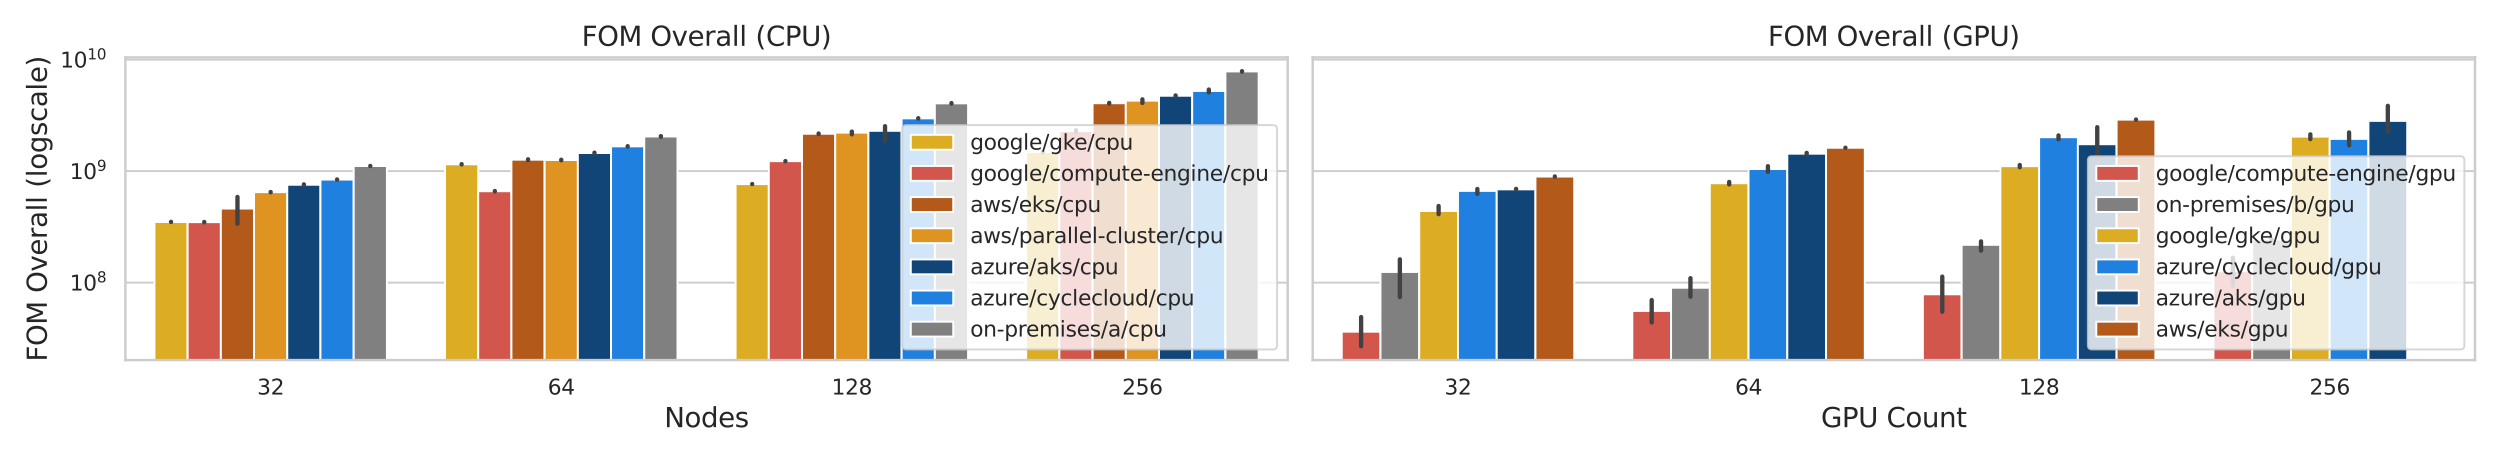 <?xml version="1.0" encoding="utf-8" standalone="no"?>
<!DOCTYPE svg PUBLIC "-//W3C//DTD SVG 1.1//EN"
  "http://www.w3.org/Graphics/SVG/1.1/DTD/svg11.dtd">
<svg xmlns:xlink="http://www.w3.org/1999/xlink" width="1296pt" height="237.6pt" viewBox="0 0 1296 237.6" xmlns="http://www.w3.org/2000/svg" version="1.1">
 <defs>
  <style type="text/css">*{stroke-linejoin: round; stroke-linecap: butt}</style>
 </defs>
 <g id="figure_1">
  <g id="patch_1">
   <path d="M 0 237.6 
L 1296 237.6 
L 1296 0 
L 0 0 
z
" style="fill: #ffffff"/>
  </g>
  <g id="axes_1">
   <g id="patch_2">
    <path d="M 64.999 186.66 
L 667.539 186.66 
L 667.539 29.76 
L 64.999 29.76 
z
" style="fill: #ffffff"/>
   </g>
   <g id="matplotlib.axis_1">
    <g id="xtick_1">
     <g id="text_1">
      <!-- 32 -->
      <g style="fill: #262626" transform="translate(133.318 204.518) scale(0.11 -0.11)">
       <defs>
        <path id="DejaVuSans-33" d="M 2597 2516 
Q 3050 2419 3304 2112 
Q 3559 1806 3559 1356 
Q 3559 666 3084 287 
Q 2609 -91 1734 -91 
Q 1441 -91 1130 -33 
Q 819 25 488 141 
L 488 750 
Q 750 597 1062 519 
Q 1375 441 1716 441 
Q 2309 441 2620 675 
Q 2931 909 2931 1356 
Q 2931 1769 2642 2001 
Q 2353 2234 1838 2234 
L 1294 2234 
L 1294 2753 
L 1863 2753 
Q 2328 2753 2575 2939 
Q 2822 3125 2822 3475 
Q 2822 3834 2567 4026 
Q 2313 4219 1838 4219 
Q 1578 4219 1281 4162 
Q 984 4106 628 3988 
L 628 4550 
Q 988 4650 1302 4700 
Q 1616 4750 1894 4750 
Q 2613 4750 3031 4423 
Q 3450 4097 3450 3541 
Q 3450 3153 3228 2886 
Q 3006 2619 2597 2516 
z
" transform="scale(0.016)"/>
        <path id="DejaVuSans-32" d="M 1228 531 
L 3431 531 
L 3431 0 
L 469 0 
L 469 531 
Q 828 903 1448 1529 
Q 2069 2156 2228 2338 
Q 2531 2678 2651 2914 
Q 2772 3150 2772 3378 
Q 2772 3750 2511 3984 
Q 2250 4219 1831 4219 
Q 1534 4219 1204 4116 
Q 875 4013 500 3803 
L 500 4441 
Q 881 4594 1212 4672 
Q 1544 4750 1819 4750 
Q 2544 4750 2975 4387 
Q 3406 4025 3406 3419 
Q 3406 3131 3298 2873 
Q 3191 2616 2906 2266 
Q 2828 2175 2409 1742 
Q 1991 1309 1228 531 
z
" transform="scale(0.016)"/>
       </defs>
       <use xlink:href="#DejaVuSans-33"/>
       <use xlink:href="#DejaVuSans-32" x="63.623"/>
      </g>
     </g>
    </g>
    <g id="xtick_2">
     <g id="text_2">
      <!-- 64 -->
      <g style="fill: #262626" transform="translate(283.953 204.518) scale(0.11 -0.11)">
       <defs>
        <path id="DejaVuSans-36" d="M 2113 2584 
Q 1688 2584 1439 2293 
Q 1191 2003 1191 1497 
Q 1191 994 1439 701 
Q 1688 409 2113 409 
Q 2538 409 2786 701 
Q 3034 994 3034 1497 
Q 3034 2003 2786 2293 
Q 2538 2584 2113 2584 
z
M 3366 4563 
L 3366 3988 
Q 3128 4100 2886 4159 
Q 2644 4219 2406 4219 
Q 1781 4219 1451 3797 
Q 1122 3375 1075 2522 
Q 1259 2794 1537 2939 
Q 1816 3084 2150 3084 
Q 2853 3084 3261 2657 
Q 3669 2231 3669 1497 
Q 3669 778 3244 343 
Q 2819 -91 2113 -91 
Q 1303 -91 875 529 
Q 447 1150 447 2328 
Q 447 3434 972 4092 
Q 1497 4750 2381 4750 
Q 2619 4750 2861 4703 
Q 3103 4656 3366 4563 
z
" transform="scale(0.016)"/>
        <path id="DejaVuSans-34" d="M 2419 4116 
L 825 1625 
L 2419 1625 
L 2419 4116 
z
M 2253 4666 
L 3047 4666 
L 3047 1625 
L 3713 1625 
L 3713 1100 
L 3047 1100 
L 3047 0 
L 2419 0 
L 2419 1100 
L 313 1100 
L 313 1709 
L 2253 4666 
z
" transform="scale(0.016)"/>
       </defs>
       <use xlink:href="#DejaVuSans-36"/>
       <use xlink:href="#DejaVuSans-34" x="63.623"/>
      </g>
     </g>
    </g>
    <g id="xtick_3">
     <g id="text_3">
      <!-- 128 -->
      <g style="fill: #262626" transform="translate(431.089 204.518) scale(0.11 -0.11)">
       <defs>
        <path id="DejaVuSans-31" d="M 794 531 
L 1825 531 
L 1825 4091 
L 703 3866 
L 703 4441 
L 1819 4666 
L 2450 4666 
L 2450 531 
L 3481 531 
L 3481 0 
L 794 0 
L 794 531 
z
" transform="scale(0.016)"/>
        <path id="DejaVuSans-38" d="M 2034 2216 
Q 1584 2216 1326 1975 
Q 1069 1734 1069 1313 
Q 1069 891 1326 650 
Q 1584 409 2034 409 
Q 2484 409 2743 651 
Q 3003 894 3003 1313 
Q 3003 1734 2745 1975 
Q 2488 2216 2034 2216 
z
M 1403 2484 
Q 997 2584 770 2862 
Q 544 3141 544 3541 
Q 544 4100 942 4425 
Q 1341 4750 2034 4750 
Q 2731 4750 3128 4425 
Q 3525 4100 3525 3541 
Q 3525 3141 3298 2862 
Q 3072 2584 2669 2484 
Q 3125 2378 3379 2068 
Q 3634 1759 3634 1313 
Q 3634 634 3220 271 
Q 2806 -91 2034 -91 
Q 1263 -91 848 271 
Q 434 634 434 1313 
Q 434 1759 690 2068 
Q 947 2378 1403 2484 
z
M 1172 3481 
Q 1172 3119 1398 2916 
Q 1625 2713 2034 2713 
Q 2441 2713 2670 2916 
Q 2900 3119 2900 3481 
Q 2900 3844 2670 4047 
Q 2441 4250 2034 4250 
Q 1625 4250 1398 4047 
Q 1172 3844 1172 3481 
z
" transform="scale(0.016)"/>
       </defs>
       <use xlink:href="#DejaVuSans-31"/>
       <use xlink:href="#DejaVuSans-32" x="63.623"/>
       <use xlink:href="#DejaVuSans-38" x="127.246"/>
      </g>
     </g>
    </g>
    <g id="xtick_4">
     <g id="text_4">
      <!-- 256 -->
      <g style="fill: #262626" transform="translate(581.724 204.518) scale(0.11 -0.11)">
       <defs>
        <path id="DejaVuSans-35" d="M 691 4666 
L 3169 4666 
L 3169 4134 
L 1269 4134 
L 1269 2991 
Q 1406 3038 1543 3061 
Q 1681 3084 1819 3084 
Q 2600 3084 3056 2656 
Q 3513 2228 3513 1497 
Q 3513 744 3044 326 
Q 2575 -91 1722 -91 
Q 1428 -91 1123 -41 
Q 819 9 494 109 
L 494 744 
Q 775 591 1075 516 
Q 1375 441 1709 441 
Q 2250 441 2565 725 
Q 2881 1009 2881 1497 
Q 2881 1984 2565 2268 
Q 2250 2553 1709 2553 
Q 1456 2553 1204 2497 
Q 953 2441 691 2322 
L 691 4666 
z
" transform="scale(0.016)"/>
       </defs>
       <use xlink:href="#DejaVuSans-32"/>
       <use xlink:href="#DejaVuSans-35" x="63.623"/>
       <use xlink:href="#DejaVuSans-36" x="127.246"/>
      </g>
     </g>
    </g>
    <g id="text_5">
     <!-- Nodes -->
     <g style="fill: #262626" transform="translate(344.352 221.444) scale(0.14 -0.14)">
      <defs>
       <path id="DejaVuSans-4e" d="M 628 4666 
L 1478 4666 
L 3547 763 
L 3547 4666 
L 4159 4666 
L 4159 0 
L 3309 0 
L 1241 3903 
L 1241 0 
L 628 0 
L 628 4666 
z
" transform="scale(0.016)"/>
       <path id="DejaVuSans-6f" d="M 1959 3097 
Q 1497 3097 1228 2736 
Q 959 2375 959 1747 
Q 959 1119 1226 758 
Q 1494 397 1959 397 
Q 2419 397 2687 759 
Q 2956 1122 2956 1747 
Q 2956 2369 2687 2733 
Q 2419 3097 1959 3097 
z
M 1959 3584 
Q 2709 3584 3137 3096 
Q 3566 2609 3566 1747 
Q 3566 888 3137 398 
Q 2709 -91 1959 -91 
Q 1206 -91 779 398 
Q 353 888 353 1747 
Q 353 2609 779 3096 
Q 1206 3584 1959 3584 
z
" transform="scale(0.016)"/>
       <path id="DejaVuSans-64" d="M 2906 2969 
L 2906 4863 
L 3481 4863 
L 3481 0 
L 2906 0 
L 2906 525 
Q 2725 213 2448 61 
Q 2172 -91 1784 -91 
Q 1150 -91 751 415 
Q 353 922 353 1747 
Q 353 2572 751 3078 
Q 1150 3584 1784 3584 
Q 2172 3584 2448 3432 
Q 2725 3281 2906 2969 
z
M 947 1747 
Q 947 1113 1208 752 
Q 1469 391 1925 391 
Q 2381 391 2643 752 
Q 2906 1113 2906 1747 
Q 2906 2381 2643 2742 
Q 2381 3103 1925 3103 
Q 1469 3103 1208 2742 
Q 947 2381 947 1747 
z
" transform="scale(0.016)"/>
       <path id="DejaVuSans-65" d="M 3597 1894 
L 3597 1613 
L 953 1613 
Q 991 1019 1311 708 
Q 1631 397 2203 397 
Q 2534 397 2845 478 
Q 3156 559 3463 722 
L 3463 178 
Q 3153 47 2828 -22 
Q 2503 -91 2169 -91 
Q 1331 -91 842 396 
Q 353 884 353 1716 
Q 353 2575 817 3079 
Q 1281 3584 2069 3584 
Q 2775 3584 3186 3129 
Q 3597 2675 3597 1894 
z
M 3022 2063 
Q 3016 2534 2758 2815 
Q 2500 3097 2075 3097 
Q 1594 3097 1305 2825 
Q 1016 2553 972 2059 
L 3022 2063 
z
" transform="scale(0.016)"/>
       <path id="DejaVuSans-73" d="M 2834 3397 
L 2834 2853 
Q 2591 2978 2328 3040 
Q 2066 3103 1784 3103 
Q 1356 3103 1142 2972 
Q 928 2841 928 2578 
Q 928 2378 1081 2264 
Q 1234 2150 1697 2047 
L 1894 2003 
Q 2506 1872 2764 1633 
Q 3022 1394 3022 966 
Q 3022 478 2636 193 
Q 2250 -91 1575 -91 
Q 1294 -91 989 -36 
Q 684 19 347 128 
L 347 722 
Q 666 556 975 473 
Q 1284 391 1588 391 
Q 1994 391 2212 530 
Q 2431 669 2431 922 
Q 2431 1156 2273 1281 
Q 2116 1406 1581 1522 
L 1381 1569 
Q 847 1681 609 1914 
Q 372 2147 372 2553 
Q 372 3047 722 3315 
Q 1072 3584 1716 3584 
Q 2034 3584 2315 3537 
Q 2597 3491 2834 3397 
z
" transform="scale(0.016)"/>
      </defs>
      <use xlink:href="#DejaVuSans-4e"/>
      <use xlink:href="#DejaVuSans-6f" x="74.805"/>
      <use xlink:href="#DejaVuSans-64" x="135.986"/>
      <use xlink:href="#DejaVuSans-65" x="199.463"/>
      <use xlink:href="#DejaVuSans-73" x="260.986"/>
     </g>
    </g>
   </g>
   <g id="matplotlib.axis_2">
    <g id="ytick_1">
     <g id="line2d_1">
      <path d="M 64.999 146.503 
L 667.539 146.503 
" clip-path="url(#p1f03a56073)" style="fill: none; stroke: #cccccc; stroke-linecap: round"/>
     </g>
     <g id="text_6">
      <!-- $\mathdefault{10^{8}}$ -->
      <g style="fill: #262626" transform="translate(36.139 150.682) scale(0.11 -0.11)">
       <defs>
        <path id="DejaVuSans-30" d="M 2034 4250 
Q 1547 4250 1301 3770 
Q 1056 3291 1056 2328 
Q 1056 1369 1301 889 
Q 1547 409 2034 409 
Q 2525 409 2770 889 
Q 3016 1369 3016 2328 
Q 3016 3291 2770 3770 
Q 2525 4250 2034 4250 
z
M 2034 4750 
Q 2819 4750 3233 4129 
Q 3647 3509 3647 2328 
Q 3647 1150 3233 529 
Q 2819 -91 2034 -91 
Q 1250 -91 836 529 
Q 422 1150 422 2328 
Q 422 3509 836 4129 
Q 1250 4750 2034 4750 
z
" transform="scale(0.016)"/>
       </defs>
       <use xlink:href="#DejaVuSans-31" transform="translate(0 0.766)"/>
       <use xlink:href="#DejaVuSans-30" transform="translate(63.623 0.766)"/>
       <use xlink:href="#DejaVuSans-38" transform="translate(128.203 39.047) scale(0.7)"/>
      </g>
     </g>
    </g>
    <g id="ytick_2">
     <g id="line2d_2">
      <path d="M 64.999 88.703 
L 667.539 88.703 
" clip-path="url(#p1f03a56073)" style="fill: none; stroke: #cccccc; stroke-linecap: round"/>
     </g>
     <g id="text_7">
      <!-- $\mathdefault{10^{9}}$ -->
      <g style="fill: #262626" transform="translate(36.139 92.882) scale(0.11 -0.11)">
       <defs>
        <path id="DejaVuSans-39" d="M 703 97 
L 703 672 
Q 941 559 1184 500 
Q 1428 441 1663 441 
Q 2288 441 2617 861 
Q 2947 1281 2994 2138 
Q 2813 1869 2534 1725 
Q 2256 1581 1919 1581 
Q 1219 1581 811 2004 
Q 403 2428 403 3163 
Q 403 3881 828 4315 
Q 1253 4750 1959 4750 
Q 2769 4750 3195 4129 
Q 3622 3509 3622 2328 
Q 3622 1225 3098 567 
Q 2575 -91 1691 -91 
Q 1453 -91 1209 -44 
Q 966 3 703 97 
z
M 1959 2075 
Q 2384 2075 2632 2365 
Q 2881 2656 2881 3163 
Q 2881 3666 2632 3958 
Q 2384 4250 1959 4250 
Q 1534 4250 1286 3958 
Q 1038 3666 1038 3163 
Q 1038 2656 1286 2365 
Q 1534 2075 1959 2075 
z
" transform="scale(0.016)"/>
       </defs>
       <use xlink:href="#DejaVuSans-31" transform="translate(0 0.766)"/>
       <use xlink:href="#DejaVuSans-30" transform="translate(63.623 0.766)"/>
       <use xlink:href="#DejaVuSans-39" transform="translate(128.203 39.047) scale(0.7)"/>
      </g>
     </g>
    </g>
    <g id="ytick_3">
     <g id="line2d_3">
      <path d="M 64.999 30.903 
L 667.539 30.903 
" clip-path="url(#p1f03a56073)" style="fill: none; stroke: #cccccc; stroke-linecap: round"/>
     </g>
     <g id="text_8">
      <!-- $\mathdefault{10^{10}}$ -->
      <g style="fill: #262626" transform="translate(31.189 35.083) scale(0.11 -0.11)">
       <use xlink:href="#DejaVuSans-31" transform="translate(0 0.766)"/>
       <use xlink:href="#DejaVuSans-30" transform="translate(63.623 0.766)"/>
       <use xlink:href="#DejaVuSans-31" transform="translate(128.203 39.047) scale(0.7)"/>
       <use xlink:href="#DejaVuSans-30" transform="translate(172.739 39.047) scale(0.7)"/>
      </g>
     </g>
    </g>
    <g id="ytick_4"/>
    <g id="ytick_5"/>
    <g id="ytick_6"/>
    <g id="ytick_7"/>
    <g id="ytick_8"/>
    <g id="ytick_9"/>
    <g id="ytick_10"/>
    <g id="ytick_11"/>
    <g id="ytick_12"/>
    <g id="ytick_13"/>
    <g id="ytick_14"/>
    <g id="ytick_15"/>
    <g id="ytick_16"/>
    <g id="ytick_17"/>
    <g id="ytick_18"/>
    <g id="ytick_19"/>
    <g id="ytick_20"/>
    <g id="ytick_21"/>
    <g id="ytick_22"/>
    <g id="ytick_23"/>
    <g id="ytick_24"/>
    <g id="ytick_25"/>
    <g id="ytick_26"/>
    <g id="text_9">
     <!-- FOM Overall (logscale) -->
     <g style="fill: #262626" transform="translate(24.277 187.424) rotate(-90) scale(0.14 -0.14)">
      <defs>
       <path id="DejaVuSans-46" d="M 628 4666 
L 3309 4666 
L 3309 4134 
L 1259 4134 
L 1259 2759 
L 3109 2759 
L 3109 2228 
L 1259 2228 
L 1259 0 
L 628 0 
L 628 4666 
z
" transform="scale(0.016)"/>
       <path id="DejaVuSans-4f" d="M 2522 4238 
Q 1834 4238 1429 3725 
Q 1025 3213 1025 2328 
Q 1025 1447 1429 934 
Q 1834 422 2522 422 
Q 3209 422 3611 934 
Q 4013 1447 4013 2328 
Q 4013 3213 3611 3725 
Q 3209 4238 2522 4238 
z
M 2522 4750 
Q 3503 4750 4090 4092 
Q 4678 3434 4678 2328 
Q 4678 1225 4090 567 
Q 3503 -91 2522 -91 
Q 1538 -91 948 565 
Q 359 1222 359 2328 
Q 359 3434 948 4092 
Q 1538 4750 2522 4750 
z
" transform="scale(0.016)"/>
       <path id="DejaVuSans-4d" d="M 628 4666 
L 1569 4666 
L 2759 1491 
L 3956 4666 
L 4897 4666 
L 4897 0 
L 4281 0 
L 4281 4097 
L 3078 897 
L 2444 897 
L 1241 4097 
L 1241 0 
L 628 0 
L 628 4666 
z
" transform="scale(0.016)"/>
       <path id="DejaVuSans-20" transform="scale(0.016)"/>
       <path id="DejaVuSans-76" d="M 191 3500 
L 800 3500 
L 1894 563 
L 2988 3500 
L 3597 3500 
L 2284 0 
L 1503 0 
L 191 3500 
z
" transform="scale(0.016)"/>
       <path id="DejaVuSans-72" d="M 2631 2963 
Q 2534 3019 2420 3045 
Q 2306 3072 2169 3072 
Q 1681 3072 1420 2755 
Q 1159 2438 1159 1844 
L 1159 0 
L 581 0 
L 581 3500 
L 1159 3500 
L 1159 2956 
Q 1341 3275 1631 3429 
Q 1922 3584 2338 3584 
Q 2397 3584 2469 3576 
Q 2541 3569 2628 3553 
L 2631 2963 
z
" transform="scale(0.016)"/>
       <path id="DejaVuSans-61" d="M 2194 1759 
Q 1497 1759 1228 1600 
Q 959 1441 959 1056 
Q 959 750 1161 570 
Q 1363 391 1709 391 
Q 2188 391 2477 730 
Q 2766 1069 2766 1631 
L 2766 1759 
L 2194 1759 
z
M 3341 1997 
L 3341 0 
L 2766 0 
L 2766 531 
Q 2569 213 2275 61 
Q 1981 -91 1556 -91 
Q 1019 -91 701 211 
Q 384 513 384 1019 
Q 384 1609 779 1909 
Q 1175 2209 1959 2209 
L 2766 2209 
L 2766 2266 
Q 2766 2663 2505 2880 
Q 2244 3097 1772 3097 
Q 1472 3097 1187 3025 
Q 903 2953 641 2809 
L 641 3341 
Q 956 3463 1253 3523 
Q 1550 3584 1831 3584 
Q 2591 3584 2966 3190 
Q 3341 2797 3341 1997 
z
" transform="scale(0.016)"/>
       <path id="DejaVuSans-6c" d="M 603 4863 
L 1178 4863 
L 1178 0 
L 603 0 
L 603 4863 
z
" transform="scale(0.016)"/>
       <path id="DejaVuSans-28" d="M 1984 4856 
Q 1566 4138 1362 3434 
Q 1159 2731 1159 2009 
Q 1159 1288 1364 580 
Q 1569 -128 1984 -844 
L 1484 -844 
Q 1016 -109 783 600 
Q 550 1309 550 2009 
Q 550 2706 781 3412 
Q 1013 4119 1484 4856 
L 1984 4856 
z
" transform="scale(0.016)"/>
       <path id="DejaVuSans-67" d="M 2906 1791 
Q 2906 2416 2648 2759 
Q 2391 3103 1925 3103 
Q 1463 3103 1205 2759 
Q 947 2416 947 1791 
Q 947 1169 1205 825 
Q 1463 481 1925 481 
Q 2391 481 2648 825 
Q 2906 1169 2906 1791 
z
M 3481 434 
Q 3481 -459 3084 -895 
Q 2688 -1331 1869 -1331 
Q 1566 -1331 1297 -1286 
Q 1028 -1241 775 -1147 
L 775 -588 
Q 1028 -725 1275 -790 
Q 1522 -856 1778 -856 
Q 2344 -856 2625 -561 
Q 2906 -266 2906 331 
L 2906 616 
Q 2728 306 2450 153 
Q 2172 0 1784 0 
Q 1141 0 747 490 
Q 353 981 353 1791 
Q 353 2603 747 3093 
Q 1141 3584 1784 3584 
Q 2172 3584 2450 3431 
Q 2728 3278 2906 2969 
L 2906 3500 
L 3481 3500 
L 3481 434 
z
" transform="scale(0.016)"/>
       <path id="DejaVuSans-63" d="M 3122 3366 
L 3122 2828 
Q 2878 2963 2633 3030 
Q 2388 3097 2138 3097 
Q 1578 3097 1268 2742 
Q 959 2388 959 1747 
Q 959 1106 1268 751 
Q 1578 397 2138 397 
Q 2388 397 2633 464 
Q 2878 531 3122 666 
L 3122 134 
Q 2881 22 2623 -34 
Q 2366 -91 2075 -91 
Q 1284 -91 818 406 
Q 353 903 353 1747 
Q 353 2603 823 3093 
Q 1294 3584 2113 3584 
Q 2378 3584 2631 3529 
Q 2884 3475 3122 3366 
z
" transform="scale(0.016)"/>
       <path id="DejaVuSans-29" d="M 513 4856 
L 1013 4856 
Q 1481 4119 1714 3412 
Q 1947 2706 1947 2009 
Q 1947 1309 1714 600 
Q 1481 -109 1013 -844 
L 513 -844 
Q 928 -128 1133 580 
Q 1338 1288 1338 2009 
Q 1338 2731 1133 3434 
Q 928 4138 513 4856 
z
" transform="scale(0.016)"/>
      </defs>
      <use xlink:href="#DejaVuSans-46"/>
      <use xlink:href="#DejaVuSans-4f" x="57.52"/>
      <use xlink:href="#DejaVuSans-4d" x="136.23"/>
      <use xlink:href="#DejaVuSans-20" x="222.51"/>
      <use xlink:href="#DejaVuSans-4f" x="254.297"/>
      <use xlink:href="#DejaVuSans-76" x="333.008"/>
      <use xlink:href="#DejaVuSans-65" x="392.188"/>
      <use xlink:href="#DejaVuSans-72" x="453.711"/>
      <use xlink:href="#DejaVuSans-61" x="494.824"/>
      <use xlink:href="#DejaVuSans-6c" x="556.104"/>
      <use xlink:href="#DejaVuSans-6c" x="583.887"/>
      <use xlink:href="#DejaVuSans-20" x="611.67"/>
      <use xlink:href="#DejaVuSans-28" x="643.457"/>
      <use xlink:href="#DejaVuSans-6c" x="682.471"/>
      <use xlink:href="#DejaVuSans-6f" x="710.254"/>
      <use xlink:href="#DejaVuSans-67" x="771.436"/>
      <use xlink:href="#DejaVuSans-73" x="834.912"/>
      <use xlink:href="#DejaVuSans-63" x="887.012"/>
      <use xlink:href="#DejaVuSans-61" x="941.992"/>
      <use xlink:href="#DejaVuSans-6c" x="1003.271"/>
      <use xlink:href="#DejaVuSans-65" x="1031.055"/>
      <use xlink:href="#DejaVuSans-29" x="1092.578"/>
     </g>
    </g>
   </g>
   <g id="patch_3">
    <path d="M 80.062 58408.614 
L 97.278 58408.614 
L 97.278 115.052 
L 80.062 115.052 
z
" clip-path="url(#p1f03a56073)" style="fill: #dcad23; stroke: #ffffff; stroke-linejoin: miter"/>
   </g>
   <g id="patch_4">
    <path d="M 230.698 58408.614 
L 247.913 58408.614 
L 247.913 85.186 
L 230.698 85.186 
z
" clip-path="url(#p1f03a56073)" style="fill: #dcad23; stroke: #ffffff; stroke-linejoin: miter"/>
   </g>
   <g id="patch_5">
    <path d="M 381.333 58408.614 
L 398.548 58408.614 
L 398.548 95.427 
L 381.333 95.427 
z
" clip-path="url(#p1f03a56073)" style="fill: #dcad23; stroke: #ffffff; stroke-linejoin: miter"/>
   </g>
   <g id="patch_6">
    <path d="M 531.968 58408.614 
L 549.183 58408.614 
L 549.183 78.888 
L 531.968 78.888 
z
" clip-path="url(#p1f03a56073)" style="fill: #dcad23; stroke: #ffffff; stroke-linejoin: miter"/>
   </g>
   <g id="patch_7">
    <path d="M 97.278 58408.614 
L 114.493 58408.614 
L 114.493 115.173 
L 97.278 115.173 
z
" clip-path="url(#p1f03a56073)" style="fill: #d3564c; stroke: #ffffff; stroke-linejoin: miter"/>
   </g>
   <g id="patch_8">
    <path d="M 247.913 58408.614 
L 265.128 58408.614 
L 265.128 99.143 
L 247.913 99.143 
z
" clip-path="url(#p1f03a56073)" style="fill: #d3564c; stroke: #ffffff; stroke-linejoin: miter"/>
   </g>
   <g id="patch_9">
    <path d="M 398.548 58408.614 
L 415.764 58408.614 
L 415.764 83.55 
L 398.548 83.55 
z
" clip-path="url(#p1f03a56073)" style="fill: #d3564c; stroke: #ffffff; stroke-linejoin: miter"/>
   </g>
   <g id="patch_10">
    <path d="M 549.183 58408.614 
L 566.399 58408.614 
L 566.399 67.979 
L 549.183 67.979 
z
" clip-path="url(#p1f03a56073)" style="fill: #d3564c; stroke: #ffffff; stroke-linejoin: miter"/>
   </g>
   <g id="patch_11">
    <path d="M 114.493 58408.614 
L 131.709 58408.614 
L 131.709 108.116 
L 114.493 108.116 
z
" clip-path="url(#p1f03a56073)" style="fill: #b35919; stroke: #ffffff; stroke-linejoin: miter"/>
   </g>
   <g id="patch_12">
    <path d="M 265.128 58408.614 
L 282.344 58408.614 
L 282.344 82.799 
L 265.128 82.799 
z
" clip-path="url(#p1f03a56073)" style="fill: #b35919; stroke: #ffffff; stroke-linejoin: miter"/>
   </g>
   <g id="patch_13">
    <path d="M 415.764 58408.614 
L 432.979 58408.614 
L 432.979 69.363 
L 415.764 69.363 
z
" clip-path="url(#p1f03a56073)" style="fill: #b35919; stroke: #ffffff; stroke-linejoin: miter"/>
   </g>
   <g id="patch_14">
    <path d="M 566.399 58408.614 
L 583.614 58408.614 
L 583.614 53.531 
L 566.399 53.531 
z
" clip-path="url(#p1f03a56073)" style="fill: #b35919; stroke: #ffffff; stroke-linejoin: miter"/>
   </g>
   <g id="patch_15">
    <path d="M 131.709 58408.614 
L 148.924 58408.614 
L 148.924 99.617 
L 131.709 99.617 
z
" clip-path="url(#p1f03a56073)" style="fill: #df9320; stroke: #ffffff; stroke-linejoin: miter"/>
   </g>
   <g id="patch_16">
    <path d="M 282.344 58408.614 
L 299.559 58408.614 
L 299.559 82.953 
L 282.344 82.953 
z
" clip-path="url(#p1f03a56073)" style="fill: #df9320; stroke: #ffffff; stroke-linejoin: miter"/>
   </g>
   <g id="patch_17">
    <path d="M 432.979 58408.614 
L 450.194 58408.614 
L 450.194 68.749 
L 432.979 68.749 
z
" clip-path="url(#p1f03a56073)" style="fill: #df9320; stroke: #ffffff; stroke-linejoin: miter"/>
   </g>
   <g id="patch_18">
    <path d="M 583.614 58408.614 
L 600.83 58408.614 
L 600.83 52.16 
L 583.614 52.16 
z
" clip-path="url(#p1f03a56073)" style="fill: #df9320; stroke: #ffffff; stroke-linejoin: miter"/>
   </g>
   <g id="patch_19">
    <path d="M 148.924 58408.614 
L 166.14 58408.614 
L 166.14 95.783 
L 148.924 95.783 
z
" clip-path="url(#p1f03a56073)" style="fill: #114578; stroke: #ffffff; stroke-linejoin: miter"/>
   </g>
   <g id="patch_20">
    <path d="M 299.559 58408.614 
L 316.775 58408.614 
L 316.775 79.347 
L 299.559 79.347 
z
" clip-path="url(#p1f03a56073)" style="fill: #114578; stroke: #ffffff; stroke-linejoin: miter"/>
   </g>
   <g id="patch_21">
    <path d="M 450.194 58408.614 
L 467.41 58408.614 
L 467.41 67.826 
L 450.194 67.826 
z
" clip-path="url(#p1f03a56073)" style="fill: #114578; stroke: #ffffff; stroke-linejoin: miter"/>
   </g>
   <g id="patch_22">
    <path d="M 600.83 58408.614 
L 618.045 58408.614 
L 618.045 49.651 
L 600.83 49.651 
z
" clip-path="url(#p1f03a56073)" style="fill: #114578; stroke: #ffffff; stroke-linejoin: miter"/>
   </g>
   <g id="patch_23">
    <path d="M 166.14 58408.614 
L 183.355 58408.614 
L 183.355 93.095 
L 166.14 93.095 
z
" clip-path="url(#p1f03a56073)" style="fill: #2080df; stroke: #ffffff; stroke-linejoin: miter"/>
   </g>
   <g id="patch_24">
    <path d="M 316.775 58408.614 
L 333.99 58408.614 
L 333.99 75.878 
L 316.775 75.878 
z
" clip-path="url(#p1f03a56073)" style="fill: #2080df; stroke: #ffffff; stroke-linejoin: miter"/>
   </g>
   <g id="patch_25">
    <path d="M 467.41 58408.614 
L 484.625 58408.614 
L 484.625 61.374 
L 467.41 61.374 
z
" clip-path="url(#p1f03a56073)" style="fill: #2080df; stroke: #ffffff; stroke-linejoin: miter"/>
   </g>
   <g id="patch_26">
    <path d="M 618.045 58408.614 
L 635.26 58408.614 
L 635.26 47.152 
L 618.045 47.152 
z
" clip-path="url(#p1f03a56073)" style="fill: #2080df; stroke: #ffffff; stroke-linejoin: miter"/>
   </g>
   <g id="patch_27">
    <path d="M 183.355 58408.614 
L 200.571 58408.614 
L 200.571 86.057 
L 183.355 86.057 
z
" clip-path="url(#p1f03a56073)" style="fill: #808080; stroke: #ffffff; stroke-linejoin: miter"/>
   </g>
   <g id="patch_28">
    <path d="M 333.99 58408.614 
L 351.206 58408.614 
L 351.206 70.746 
L 333.99 70.746 
z
" clip-path="url(#p1f03a56073)" style="fill: #808080; stroke: #ffffff; stroke-linejoin: miter"/>
   </g>
   <g id="patch_29">
    <path d="M 484.625 58408.614 
L 501.841 58408.614 
L 501.841 53.6 
L 484.625 53.6 
z
" clip-path="url(#p1f03a56073)" style="fill: #808080; stroke: #ffffff; stroke-linejoin: miter"/>
   </g>
   <g id="patch_30">
    <path d="M 635.26 58408.614 
L 652.476 58408.614 
L 652.476 37.015 
L 635.26 37.015 
z
" clip-path="url(#p1f03a56073)" style="fill: #808080; stroke: #ffffff; stroke-linejoin: miter"/>
   </g>
   <g id="patch_31">
    <path d="M 140.316 58408.614 
L 140.316 58408.614 
L 140.316 58408.614 
L 140.316 58408.614 
z
" clip-path="url(#p1f03a56073)" style="fill: #dcad23; stroke: #ffffff; stroke-linejoin: miter"/>
   </g>
   <g id="patch_32">
    <path d="M 140.316 58408.614 
L 140.316 58408.614 
L 140.316 58408.614 
L 140.316 58408.614 
z
" clip-path="url(#p1f03a56073)" style="fill: #d3564c; stroke: #ffffff; stroke-linejoin: miter"/>
   </g>
   <g id="patch_33">
    <path d="M 140.316 58408.614 
L 140.316 58408.614 
L 140.316 58408.614 
L 140.316 58408.614 
z
" clip-path="url(#p1f03a56073)" style="fill: #b35919; stroke: #ffffff; stroke-linejoin: miter"/>
   </g>
   <g id="patch_34">
    <path d="M 140.316 58408.614 
L 140.316 58408.614 
L 140.316 58408.614 
L 140.316 58408.614 
z
" clip-path="url(#p1f03a56073)" style="fill: #df9320; stroke: #ffffff; stroke-linejoin: miter"/>
   </g>
   <g id="patch_35">
    <path d="M 140.316 58408.614 
L 140.316 58408.614 
L 140.316 58408.614 
L 140.316 58408.614 
z
" clip-path="url(#p1f03a56073)" style="fill: #114578; stroke: #ffffff; stroke-linejoin: miter"/>
   </g>
   <g id="patch_36">
    <path d="M 140.316 58408.614 
L 140.316 58408.614 
L 140.316 58408.614 
L 140.316 58408.614 
z
" clip-path="url(#p1f03a56073)" style="fill: #2080df; stroke: #ffffff; stroke-linejoin: miter"/>
   </g>
   <g id="patch_37">
    <path d="M 140.316 58408.614 
L 140.316 58408.614 
L 140.316 58408.614 
L 140.316 58408.614 
z
" clip-path="url(#p1f03a56073)" style="fill: #808080; stroke: #ffffff; stroke-linejoin: miter"/>
   </g>
   <g id="line2d_4">
    <path d="M 88.67 115.1 
L 88.67 115.003 
" clip-path="url(#p1f03a56073)" style="fill: none; stroke: #424242; stroke-width: 2.25; stroke-linecap: round"/>
   </g>
   <g id="line2d_5">
    <path d="M 239.305 85.266 
L 239.305 85.088 
" clip-path="url(#p1f03a56073)" style="fill: none; stroke: #424242; stroke-width: 2.25; stroke-linecap: round"/>
   </g>
   <g id="line2d_6">
    <path d="M 389.94 95.441 
L 389.94 95.408 
" clip-path="url(#p1f03a56073)" style="fill: none; stroke: #424242; stroke-width: 2.25; stroke-linecap: round"/>
   </g>
   <g id="line2d_7">
    <path d="M 540.576 78.944 
L 540.576 78.832 
" clip-path="url(#p1f03a56073)" style="fill: none; stroke: #424242; stroke-width: 2.25; stroke-linecap: round"/>
   </g>
   <g id="line2d_8">
    <path d="M 105.886 115.278 
L 105.886 115.069 
" clip-path="url(#p1f03a56073)" style="fill: none; stroke: #424242; stroke-width: 2.25; stroke-linecap: round"/>
   </g>
   <g id="line2d_9">
    <path d="M 256.521 99.256 
L 256.521 99.026 
" clip-path="url(#p1f03a56073)" style="fill: none; stroke: #424242; stroke-width: 2.25; stroke-linecap: round"/>
   </g>
   <g id="line2d_10">
    <path d="M 407.156 83.63 
L 407.156 83.499 
" clip-path="url(#p1f03a56073)" style="fill: none; stroke: #424242; stroke-width: 2.25; stroke-linecap: round"/>
   </g>
   <g id="line2d_11">
    <path d="M 557.791 68.489 
L 557.791 67.469 
" clip-path="url(#p1f03a56073)" style="fill: none; stroke: #424242; stroke-width: 2.25; stroke-linecap: round"/>
   </g>
   <g id="line2d_12">
    <path d="M 123.101 115.988 
L 123.101 102.114 
" clip-path="url(#p1f03a56073)" style="fill: none; stroke: #424242; stroke-width: 2.25; stroke-linecap: round"/>
   </g>
   <g id="line2d_13">
    <path d="M 273.736 83.041 
L 273.736 82.577 
" clip-path="url(#p1f03a56073)" style="fill: none; stroke: #424242; stroke-width: 2.25; stroke-linecap: round"/>
   </g>
   <g id="line2d_14">
    <path d="M 424.371 69.502 
L 424.371 69.211 
" clip-path="url(#p1f03a56073)" style="fill: none; stroke: #424242; stroke-width: 2.25; stroke-linecap: round"/>
   </g>
   <g id="line2d_15">
    <path d="M 575.006 53.73 
L 575.006 53.334 
" clip-path="url(#p1f03a56073)" style="fill: none; stroke: #424242; stroke-width: 2.25; stroke-linecap: round"/>
   </g>
   <g id="line2d_16">
    <path d="M 140.316 99.694 
L 140.316 99.539 
" clip-path="url(#p1f03a56073)" style="fill: none; stroke: #424242; stroke-width: 2.25; stroke-linecap: round"/>
   </g>
   <g id="line2d_17">
    <path d="M 290.952 83.103 
L 290.952 82.803 
" clip-path="url(#p1f03a56073)" style="fill: none; stroke: #424242; stroke-width: 2.25; stroke-linecap: round"/>
   </g>
   <g id="line2d_18">
    <path d="M 441.587 69.652 
L 441.587 68.215 
" clip-path="url(#p1f03a56073)" style="fill: none; stroke: #424242; stroke-width: 2.25; stroke-linecap: round"/>
   </g>
   <g id="line2d_19">
    <path d="M 592.222 53.377 
L 592.222 51.518 
" clip-path="url(#p1f03a56073)" style="fill: none; stroke: #424242; stroke-width: 2.25; stroke-linecap: round"/>
   </g>
   <g id="line2d_20">
    <path d="M 157.532 95.983 
L 157.532 95.572 
" clip-path="url(#p1f03a56073)" style="fill: none; stroke: #424242; stroke-width: 2.25; stroke-linecap: round"/>
   </g>
   <g id="line2d_21">
    <path d="M 308.167 79.503 
L 308.167 79.138 
" clip-path="url(#p1f03a56073)" style="fill: none; stroke: #424242; stroke-width: 2.25; stroke-linecap: round"/>
   </g>
   <g id="line2d_22">
    <path d="M 458.802 72.97 
L 458.802 65.421 
" clip-path="url(#p1f03a56073)" style="fill: none; stroke: #424242; stroke-width: 2.25; stroke-linecap: round"/>
   </g>
   <g id="line2d_23">
    <path d="M 609.437 49.872 
L 609.437 49.478 
" clip-path="url(#p1f03a56073)" style="fill: none; stroke: #424242; stroke-width: 2.25; stroke-linecap: round"/>
   </g>
   <g id="line2d_24">
    <path d="M 174.747 93.135 
L 174.747 93.03 
" clip-path="url(#p1f03a56073)" style="fill: none; stroke: #424242; stroke-width: 2.25; stroke-linecap: round"/>
   </g>
   <g id="line2d_25">
    <path d="M 325.382 75.978 
L 325.382 75.779 
" clip-path="url(#p1f03a56073)" style="fill: none; stroke: #424242; stroke-width: 2.25; stroke-linecap: round"/>
   </g>
   <g id="line2d_26">
    <path d="M 476.018 61.497 
L 476.018 61.266 
" clip-path="url(#p1f03a56073)" style="fill: none; stroke: #424242; stroke-width: 2.25; stroke-linecap: round"/>
   </g>
   <g id="line2d_27">
    <path d="M 626.653 47.911 
L 626.653 46.415 
" clip-path="url(#p1f03a56073)" style="fill: none; stroke: #424242; stroke-width: 2.25; stroke-linecap: round"/>
   </g>
   <g id="line2d_28">
    <path d="M 191.963 86.09 
L 191.963 86.013 
" clip-path="url(#p1f03a56073)" style="fill: none; stroke: #424242; stroke-width: 2.25; stroke-linecap: round"/>
   </g>
   <g id="line2d_29">
    <path d="M 342.598 70.932 
L 342.598 70.561 
" clip-path="url(#p1f03a56073)" style="fill: none; stroke: #424242; stroke-width: 2.25; stroke-linecap: round"/>
   </g>
   <g id="line2d_30">
    <path d="M 493.233 53.723 
L 493.233 53.438 
" clip-path="url(#p1f03a56073)" style="fill: none; stroke: #424242; stroke-width: 2.25; stroke-linecap: round"/>
   </g>
   <g id="line2d_31">
    <path d="M 643.868 37.161 
L 643.868 36.892 
" clip-path="url(#p1f03a56073)" style="fill: none; stroke: #424242; stroke-width: 2.25; stroke-linecap: round"/>
   </g>
   <g id="patch_38">
    <path d="M 64.999 186.66 
L 64.999 29.76 
" style="fill: none; stroke: #cccccc; stroke-width: 1.25; stroke-linejoin: miter; stroke-linecap: square"/>
   </g>
   <g id="patch_39">
    <path d="M 667.539 186.66 
L 667.539 29.76 
" style="fill: none; stroke: #cccccc; stroke-width: 1.25; stroke-linejoin: miter; stroke-linecap: square"/>
   </g>
   <g id="patch_40">
    <path d="M 64.999 186.66 
L 667.539 186.66 
" style="fill: none; stroke: #cccccc; stroke-width: 1.25; stroke-linejoin: miter; stroke-linecap: square"/>
   </g>
   <g id="patch_41">
    <path d="M 64.999 29.76 
L 667.539 29.76 
" style="fill: none; stroke: #cccccc; stroke-width: 1.25; stroke-linejoin: miter; stroke-linecap: square"/>
   </g>
   <g id="text_10">
    <!-- FOM Overall (CPU) -->
    <g style="fill: #262626" transform="translate(301.532 23.76) scale(0.14 -0.14)">
     <defs>
      <path id="DejaVuSans-43" d="M 4122 4306 
L 4122 3641 
Q 3803 3938 3442 4084 
Q 3081 4231 2675 4231 
Q 1875 4231 1450 3742 
Q 1025 3253 1025 2328 
Q 1025 1406 1450 917 
Q 1875 428 2675 428 
Q 3081 428 3442 575 
Q 3803 722 4122 1019 
L 4122 359 
Q 3791 134 3420 21 
Q 3050 -91 2638 -91 
Q 1578 -91 968 557 
Q 359 1206 359 2328 
Q 359 3453 968 4101 
Q 1578 4750 2638 4750 
Q 3056 4750 3426 4639 
Q 3797 4528 4122 4306 
z
" transform="scale(0.016)"/>
      <path id="DejaVuSans-50" d="M 1259 4147 
L 1259 2394 
L 2053 2394 
Q 2494 2394 2734 2622 
Q 2975 2850 2975 3272 
Q 2975 3691 2734 3919 
Q 2494 4147 2053 4147 
L 1259 4147 
z
M 628 4666 
L 2053 4666 
Q 2838 4666 3239 4311 
Q 3641 3956 3641 3272 
Q 3641 2581 3239 2228 
Q 2838 1875 2053 1875 
L 1259 1875 
L 1259 0 
L 628 0 
L 628 4666 
z
" transform="scale(0.016)"/>
      <path id="DejaVuSans-55" d="M 556 4666 
L 1191 4666 
L 1191 1831 
Q 1191 1081 1462 751 
Q 1734 422 2344 422 
Q 2950 422 3222 751 
Q 3494 1081 3494 1831 
L 3494 4666 
L 4128 4666 
L 4128 1753 
Q 4128 841 3676 375 
Q 3225 -91 2344 -91 
Q 1459 -91 1007 375 
Q 556 841 556 1753 
L 556 4666 
z
" transform="scale(0.016)"/>
     </defs>
     <use xlink:href="#DejaVuSans-46"/>
     <use xlink:href="#DejaVuSans-4f" x="57.52"/>
     <use xlink:href="#DejaVuSans-4d" x="136.23"/>
     <use xlink:href="#DejaVuSans-20" x="222.51"/>
     <use xlink:href="#DejaVuSans-4f" x="254.297"/>
     <use xlink:href="#DejaVuSans-76" x="333.008"/>
     <use xlink:href="#DejaVuSans-65" x="392.188"/>
     <use xlink:href="#DejaVuSans-72" x="453.711"/>
     <use xlink:href="#DejaVuSans-61" x="494.824"/>
     <use xlink:href="#DejaVuSans-6c" x="556.104"/>
     <use xlink:href="#DejaVuSans-6c" x="583.887"/>
     <use xlink:href="#DejaVuSans-20" x="611.67"/>
     <use xlink:href="#DejaVuSans-28" x="643.457"/>
     <use xlink:href="#DejaVuSans-43" x="682.471"/>
     <use xlink:href="#DejaVuSans-50" x="752.295"/>
     <use xlink:href="#DejaVuSans-55" x="812.598"/>
     <use xlink:href="#DejaVuSans-29" x="885.791"/>
    </g>
   </g>
   <g id="legend_1">
    <g id="patch_42">
     <path d="M 469.957 181.16 
L 659.839 181.16 
Q 662.039 181.16 662.039 178.96 
L 662.039 67.038 
Q 662.039 64.838 659.839 64.838 
L 469.957 64.838 
Q 467.757 64.838 467.757 67.038 
L 467.757 178.96 
Q 467.757 181.16 469.957 181.16 
z
" style="fill: #ffffff; opacity: 0.8; stroke: #cccccc; stroke-linejoin: miter"/>
    </g>
    <g id="patch_43">
     <path d="M 472.157 77.597 
L 494.157 77.597 
L 494.157 69.897 
L 472.157 69.897 
z
" style="fill: #dcad23; stroke: #ffffff; stroke-linejoin: miter"/>
    </g>
    <g id="text_11">
     <!-- google/gke/cpu -->
     <g style="fill: #262626" transform="translate(502.957 77.597) scale(0.11 -0.11)">
      <defs>
       <path id="DejaVuSans-2f" d="M 1625 4666 
L 2156 4666 
L 531 -594 
L 0 -594 
L 1625 4666 
z
" transform="scale(0.016)"/>
       <path id="DejaVuSans-6b" d="M 581 4863 
L 1159 4863 
L 1159 1991 
L 2875 3500 
L 3609 3500 
L 1753 1863 
L 3688 0 
L 2938 0 
L 1159 1709 
L 1159 0 
L 581 0 
L 581 4863 
z
" transform="scale(0.016)"/>
       <path id="DejaVuSans-70" d="M 1159 525 
L 1159 -1331 
L 581 -1331 
L 581 3500 
L 1159 3500 
L 1159 2969 
Q 1341 3281 1617 3432 
Q 1894 3584 2278 3584 
Q 2916 3584 3314 3078 
Q 3713 2572 3713 1747 
Q 3713 922 3314 415 
Q 2916 -91 2278 -91 
Q 1894 -91 1617 61 
Q 1341 213 1159 525 
z
M 3116 1747 
Q 3116 2381 2855 2742 
Q 2594 3103 2138 3103 
Q 1681 3103 1420 2742 
Q 1159 2381 1159 1747 
Q 1159 1113 1420 752 
Q 1681 391 2138 391 
Q 2594 391 2855 752 
Q 3116 1113 3116 1747 
z
" transform="scale(0.016)"/>
       <path id="DejaVuSans-75" d="M 544 1381 
L 544 3500 
L 1119 3500 
L 1119 1403 
Q 1119 906 1312 657 
Q 1506 409 1894 409 
Q 2359 409 2629 706 
Q 2900 1003 2900 1516 
L 2900 3500 
L 3475 3500 
L 3475 0 
L 2900 0 
L 2900 538 
Q 2691 219 2414 64 
Q 2138 -91 1772 -91 
Q 1169 -91 856 284 
Q 544 659 544 1381 
z
M 1991 3584 
L 1991 3584 
z
" transform="scale(0.016)"/>
      </defs>
      <use xlink:href="#DejaVuSans-67"/>
      <use xlink:href="#DejaVuSans-6f" x="63.477"/>
      <use xlink:href="#DejaVuSans-6f" x="124.658"/>
      <use xlink:href="#DejaVuSans-67" x="185.84"/>
      <use xlink:href="#DejaVuSans-6c" x="249.316"/>
      <use xlink:href="#DejaVuSans-65" x="277.1"/>
      <use xlink:href="#DejaVuSans-2f" x="338.623"/>
      <use xlink:href="#DejaVuSans-67" x="372.314"/>
      <use xlink:href="#DejaVuSans-6b" x="435.791"/>
      <use xlink:href="#DejaVuSans-65" x="490.076"/>
      <use xlink:href="#DejaVuSans-2f" x="551.6"/>
      <use xlink:href="#DejaVuSans-63" x="585.291"/>
      <use xlink:href="#DejaVuSans-70" x="640.271"/>
      <use xlink:href="#DejaVuSans-75" x="703.748"/>
     </g>
    </g>
    <g id="patch_44">
     <path d="M 472.157 93.743 
L 494.157 93.743 
L 494.157 86.043 
L 472.157 86.043 
z
" style="fill: #d3564c; stroke: #ffffff; stroke-linejoin: miter"/>
    </g>
    <g id="text_12">
     <!-- google/compute-engine/cpu -->
     <g style="fill: #262626" transform="translate(502.957 93.743) scale(0.11 -0.11)">
      <defs>
       <path id="DejaVuSans-6d" d="M 3328 2828 
Q 3544 3216 3844 3400 
Q 4144 3584 4550 3584 
Q 5097 3584 5394 3201 
Q 5691 2819 5691 2113 
L 5691 0 
L 5113 0 
L 5113 2094 
Q 5113 2597 4934 2840 
Q 4756 3084 4391 3084 
Q 3944 3084 3684 2787 
Q 3425 2491 3425 1978 
L 3425 0 
L 2847 0 
L 2847 2094 
Q 2847 2600 2669 2842 
Q 2491 3084 2119 3084 
Q 1678 3084 1418 2786 
Q 1159 2488 1159 1978 
L 1159 0 
L 581 0 
L 581 3500 
L 1159 3500 
L 1159 2956 
Q 1356 3278 1631 3431 
Q 1906 3584 2284 3584 
Q 2666 3584 2933 3390 
Q 3200 3197 3328 2828 
z
" transform="scale(0.016)"/>
       <path id="DejaVuSans-74" d="M 1172 4494 
L 1172 3500 
L 2356 3500 
L 2356 3053 
L 1172 3053 
L 1172 1153 
Q 1172 725 1289 603 
Q 1406 481 1766 481 
L 2356 481 
L 2356 0 
L 1766 0 
Q 1100 0 847 248 
Q 594 497 594 1153 
L 594 3053 
L 172 3053 
L 172 3500 
L 594 3500 
L 594 4494 
L 1172 4494 
z
" transform="scale(0.016)"/>
       <path id="DejaVuSans-2d" d="M 313 2009 
L 1997 2009 
L 1997 1497 
L 313 1497 
L 313 2009 
z
" transform="scale(0.016)"/>
       <path id="DejaVuSans-6e" d="M 3513 2113 
L 3513 0 
L 2938 0 
L 2938 2094 
Q 2938 2591 2744 2837 
Q 2550 3084 2163 3084 
Q 1697 3084 1428 2787 
Q 1159 2491 1159 1978 
L 1159 0 
L 581 0 
L 581 3500 
L 1159 3500 
L 1159 2956 
Q 1366 3272 1645 3428 
Q 1925 3584 2291 3584 
Q 2894 3584 3203 3211 
Q 3513 2838 3513 2113 
z
" transform="scale(0.016)"/>
       <path id="DejaVuSans-69" d="M 603 3500 
L 1178 3500 
L 1178 0 
L 603 0 
L 603 3500 
z
M 603 4863 
L 1178 4863 
L 1178 4134 
L 603 4134 
L 603 4863 
z
" transform="scale(0.016)"/>
      </defs>
      <use xlink:href="#DejaVuSans-67"/>
      <use xlink:href="#DejaVuSans-6f" x="63.477"/>
      <use xlink:href="#DejaVuSans-6f" x="124.658"/>
      <use xlink:href="#DejaVuSans-67" x="185.84"/>
      <use xlink:href="#DejaVuSans-6c" x="249.316"/>
      <use xlink:href="#DejaVuSans-65" x="277.1"/>
      <use xlink:href="#DejaVuSans-2f" x="338.623"/>
      <use xlink:href="#DejaVuSans-63" x="372.314"/>
      <use xlink:href="#DejaVuSans-6f" x="427.295"/>
      <use xlink:href="#DejaVuSans-6d" x="488.477"/>
      <use xlink:href="#DejaVuSans-70" x="585.889"/>
      <use xlink:href="#DejaVuSans-75" x="649.365"/>
      <use xlink:href="#DejaVuSans-74" x="712.744"/>
      <use xlink:href="#DejaVuSans-65" x="751.953"/>
      <use xlink:href="#DejaVuSans-2d" x="813.477"/>
      <use xlink:href="#DejaVuSans-65" x="849.561"/>
      <use xlink:href="#DejaVuSans-6e" x="911.084"/>
      <use xlink:href="#DejaVuSans-67" x="974.463"/>
      <use xlink:href="#DejaVuSans-69" x="1037.939"/>
      <use xlink:href="#DejaVuSans-6e" x="1065.723"/>
      <use xlink:href="#DejaVuSans-65" x="1129.102"/>
      <use xlink:href="#DejaVuSans-2f" x="1190.625"/>
      <use xlink:href="#DejaVuSans-63" x="1224.316"/>
      <use xlink:href="#DejaVuSans-70" x="1279.297"/>
      <use xlink:href="#DejaVuSans-75" x="1342.773"/>
     </g>
    </g>
    <g id="patch_45">
     <path d="M 472.157 109.889 
L 494.157 109.889 
L 494.157 102.189 
L 472.157 102.189 
z
" style="fill: #b35919; stroke: #ffffff; stroke-linejoin: miter"/>
    </g>
    <g id="text_13">
     <!-- aws/eks/cpu -->
     <g style="fill: #262626" transform="translate(502.957 109.889) scale(0.11 -0.11)">
      <defs>
       <path id="DejaVuSans-77" d="M 269 3500 
L 844 3500 
L 1563 769 
L 2278 3500 
L 2956 3500 
L 3675 769 
L 4391 3500 
L 4966 3500 
L 4050 0 
L 3372 0 
L 2619 2869 
L 1863 0 
L 1184 0 
L 269 3500 
z
" transform="scale(0.016)"/>
      </defs>
      <use xlink:href="#DejaVuSans-61"/>
      <use xlink:href="#DejaVuSans-77" x="61.279"/>
      <use xlink:href="#DejaVuSans-73" x="143.066"/>
      <use xlink:href="#DejaVuSans-2f" x="195.166"/>
      <use xlink:href="#DejaVuSans-65" x="228.857"/>
      <use xlink:href="#DejaVuSans-6b" x="290.381"/>
      <use xlink:href="#DejaVuSans-73" x="348.291"/>
      <use xlink:href="#DejaVuSans-2f" x="400.391"/>
      <use xlink:href="#DejaVuSans-63" x="434.082"/>
      <use xlink:href="#DejaVuSans-70" x="489.062"/>
      <use xlink:href="#DejaVuSans-75" x="552.539"/>
     </g>
    </g>
    <g id="patch_46">
     <path d="M 472.157 126.035 
L 494.157 126.035 
L 494.157 118.335 
L 472.157 118.335 
z
" style="fill: #df9320; stroke: #ffffff; stroke-linejoin: miter"/>
    </g>
    <g id="text_14">
     <!-- aws/parallel-cluster/cpu -->
     <g style="fill: #262626" transform="translate(502.957 126.035) scale(0.11 -0.11)">
      <use xlink:href="#DejaVuSans-61"/>
      <use xlink:href="#DejaVuSans-77" x="61.279"/>
      <use xlink:href="#DejaVuSans-73" x="143.066"/>
      <use xlink:href="#DejaVuSans-2f" x="195.166"/>
      <use xlink:href="#DejaVuSans-70" x="228.857"/>
      <use xlink:href="#DejaVuSans-61" x="292.334"/>
      <use xlink:href="#DejaVuSans-72" x="353.613"/>
      <use xlink:href="#DejaVuSans-61" x="394.727"/>
      <use xlink:href="#DejaVuSans-6c" x="456.006"/>
      <use xlink:href="#DejaVuSans-6c" x="483.789"/>
      <use xlink:href="#DejaVuSans-65" x="511.572"/>
      <use xlink:href="#DejaVuSans-6c" x="573.096"/>
      <use xlink:href="#DejaVuSans-2d" x="600.879"/>
      <use xlink:href="#DejaVuSans-63" x="636.963"/>
      <use xlink:href="#DejaVuSans-6c" x="691.943"/>
      <use xlink:href="#DejaVuSans-75" x="719.727"/>
      <use xlink:href="#DejaVuSans-73" x="783.105"/>
      <use xlink:href="#DejaVuSans-74" x="835.205"/>
      <use xlink:href="#DejaVuSans-65" x="874.414"/>
      <use xlink:href="#DejaVuSans-72" x="935.938"/>
      <use xlink:href="#DejaVuSans-2f" x="977.051"/>
      <use xlink:href="#DejaVuSans-63" x="1010.742"/>
      <use xlink:href="#DejaVuSans-70" x="1065.723"/>
      <use xlink:href="#DejaVuSans-75" x="1129.199"/>
     </g>
    </g>
    <g id="patch_47">
     <path d="M 472.157 142.18 
L 494.157 142.18 
L 494.157 134.48 
L 472.157 134.48 
z
" style="fill: #114578; stroke: #ffffff; stroke-linejoin: miter"/>
    </g>
    <g id="text_15">
     <!-- azure/aks/cpu -->
     <g style="fill: #262626" transform="translate(502.957 142.18) scale(0.11 -0.11)">
      <defs>
       <path id="DejaVuSans-7a" d="M 353 3500 
L 3084 3500 
L 3084 2975 
L 922 459 
L 3084 459 
L 3084 0 
L 275 0 
L 275 525 
L 2438 3041 
L 353 3041 
L 353 3500 
z
" transform="scale(0.016)"/>
      </defs>
      <use xlink:href="#DejaVuSans-61"/>
      <use xlink:href="#DejaVuSans-7a" x="61.279"/>
      <use xlink:href="#DejaVuSans-75" x="113.77"/>
      <use xlink:href="#DejaVuSans-72" x="177.148"/>
      <use xlink:href="#DejaVuSans-65" x="216.012"/>
      <use xlink:href="#DejaVuSans-2f" x="277.535"/>
      <use xlink:href="#DejaVuSans-61" x="311.227"/>
      <use xlink:href="#DejaVuSans-6b" x="372.506"/>
      <use xlink:href="#DejaVuSans-73" x="430.416"/>
      <use xlink:href="#DejaVuSans-2f" x="482.516"/>
      <use xlink:href="#DejaVuSans-63" x="516.207"/>
      <use xlink:href="#DejaVuSans-70" x="571.188"/>
      <use xlink:href="#DejaVuSans-75" x="634.664"/>
     </g>
    </g>
    <g id="patch_48">
     <path d="M 472.157 158.326 
L 494.157 158.326 
L 494.157 150.626 
L 472.157 150.626 
z
" style="fill: #2080df; stroke: #ffffff; stroke-linejoin: miter"/>
    </g>
    <g id="text_16">
     <!-- azure/cyclecloud/cpu -->
     <g style="fill: #262626" transform="translate(502.957 158.326) scale(0.11 -0.11)">
      <defs>
       <path id="DejaVuSans-79" d="M 2059 -325 
Q 1816 -950 1584 -1140 
Q 1353 -1331 966 -1331 
L 506 -1331 
L 506 -850 
L 844 -850 
Q 1081 -850 1212 -737 
Q 1344 -625 1503 -206 
L 1606 56 
L 191 3500 
L 800 3500 
L 1894 763 
L 2988 3500 
L 3597 3500 
L 2059 -325 
z
" transform="scale(0.016)"/>
      </defs>
      <use xlink:href="#DejaVuSans-61"/>
      <use xlink:href="#DejaVuSans-7a" x="61.279"/>
      <use xlink:href="#DejaVuSans-75" x="113.77"/>
      <use xlink:href="#DejaVuSans-72" x="177.148"/>
      <use xlink:href="#DejaVuSans-65" x="216.012"/>
      <use xlink:href="#DejaVuSans-2f" x="277.535"/>
      <use xlink:href="#DejaVuSans-63" x="311.227"/>
      <use xlink:href="#DejaVuSans-79" x="366.207"/>
      <use xlink:href="#DejaVuSans-63" x="425.387"/>
      <use xlink:href="#DejaVuSans-6c" x="480.367"/>
      <use xlink:href="#DejaVuSans-65" x="508.15"/>
      <use xlink:href="#DejaVuSans-63" x="569.674"/>
      <use xlink:href="#DejaVuSans-6c" x="624.654"/>
      <use xlink:href="#DejaVuSans-6f" x="652.438"/>
      <use xlink:href="#DejaVuSans-75" x="713.619"/>
      <use xlink:href="#DejaVuSans-64" x="776.998"/>
      <use xlink:href="#DejaVuSans-2f" x="840.475"/>
      <use xlink:href="#DejaVuSans-63" x="874.166"/>
      <use xlink:href="#DejaVuSans-70" x="929.146"/>
      <use xlink:href="#DejaVuSans-75" x="992.623"/>
     </g>
    </g>
    <g id="patch_49">
     <path d="M 472.157 174.472 
L 494.157 174.472 
L 494.157 166.772 
L 472.157 166.772 
z
" style="fill: #808080; stroke: #ffffff; stroke-linejoin: miter"/>
    </g>
    <g id="text_17">
     <!-- on-premises/a/cpu -->
     <g style="fill: #262626" transform="translate(502.957 174.472) scale(0.11 -0.11)">
      <use xlink:href="#DejaVuSans-6f"/>
      <use xlink:href="#DejaVuSans-6e" x="61.182"/>
      <use xlink:href="#DejaVuSans-2d" x="124.561"/>
      <use xlink:href="#DejaVuSans-70" x="160.645"/>
      <use xlink:href="#DejaVuSans-72" x="224.121"/>
      <use xlink:href="#DejaVuSans-65" x="262.984"/>
      <use xlink:href="#DejaVuSans-6d" x="324.508"/>
      <use xlink:href="#DejaVuSans-69" x="421.92"/>
      <use xlink:href="#DejaVuSans-73" x="449.703"/>
      <use xlink:href="#DejaVuSans-65" x="501.803"/>
      <use xlink:href="#DejaVuSans-73" x="563.326"/>
      <use xlink:href="#DejaVuSans-2f" x="615.426"/>
      <use xlink:href="#DejaVuSans-61" x="649.117"/>
      <use xlink:href="#DejaVuSans-2f" x="710.396"/>
      <use xlink:href="#DejaVuSans-63" x="744.088"/>
      <use xlink:href="#DejaVuSans-70" x="799.068"/>
      <use xlink:href="#DejaVuSans-75" x="862.545"/>
     </g>
    </g>
   </g>
  </g>
  <g id="axes_2">
   <g id="patch_50">
    <path d="M 680.499 186.66 
L 1283.04 186.66 
L 1283.04 29.76 
L 680.499 29.76 
z
" style="fill: #ffffff"/>
   </g>
   <g id="matplotlib.axis_3">
    <g id="xtick_5">
     <g id="text_18">
      <!-- 32 -->
      <g style="fill: #262626" transform="translate(748.818 204.518) scale(0.11 -0.11)">
       <use xlink:href="#DejaVuSans-33"/>
       <use xlink:href="#DejaVuSans-32" x="63.623"/>
      </g>
     </g>
    </g>
    <g id="xtick_6">
     <g id="text_19">
      <!-- 64 -->
      <g style="fill: #262626" transform="translate(899.453 204.518) scale(0.11 -0.11)">
       <use xlink:href="#DejaVuSans-36"/>
       <use xlink:href="#DejaVuSans-34" x="63.623"/>
      </g>
     </g>
    </g>
    <g id="xtick_7">
     <g id="text_20">
      <!-- 128 -->
      <g style="fill: #262626" transform="translate(1046.589 204.518) scale(0.11 -0.11)">
       <use xlink:href="#DejaVuSans-31"/>
       <use xlink:href="#DejaVuSans-32" x="63.623"/>
       <use xlink:href="#DejaVuSans-38" x="127.246"/>
      </g>
     </g>
    </g>
    <g id="xtick_8">
     <g id="text_21">
      <!-- 256 -->
      <g style="fill: #262626" transform="translate(1197.224 204.518) scale(0.11 -0.11)">
       <use xlink:href="#DejaVuSans-32"/>
       <use xlink:href="#DejaVuSans-35" x="63.623"/>
       <use xlink:href="#DejaVuSans-36" x="127.246"/>
      </g>
     </g>
    </g>
    <g id="text_22">
     <!-- GPU Count -->
     <g style="fill: #262626" transform="translate(943.989 221.444) scale(0.14 -0.14)">
      <defs>
       <path id="DejaVuSans-47" d="M 3809 666 
L 3809 1919 
L 2778 1919 
L 2778 2438 
L 4434 2438 
L 4434 434 
Q 4069 175 3628 42 
Q 3188 -91 2688 -91 
Q 1594 -91 976 548 
Q 359 1188 359 2328 
Q 359 3472 976 4111 
Q 1594 4750 2688 4750 
Q 3144 4750 3555 4637 
Q 3966 4525 4313 4306 
L 4313 3634 
Q 3963 3931 3569 4081 
Q 3175 4231 2741 4231 
Q 1884 4231 1454 3753 
Q 1025 3275 1025 2328 
Q 1025 1384 1454 906 
Q 1884 428 2741 428 
Q 3075 428 3337 486 
Q 3600 544 3809 666 
z
" transform="scale(0.016)"/>
      </defs>
      <use xlink:href="#DejaVuSans-47"/>
      <use xlink:href="#DejaVuSans-50" x="77.49"/>
      <use xlink:href="#DejaVuSans-55" x="137.793"/>
      <use xlink:href="#DejaVuSans-20" x="210.986"/>
      <use xlink:href="#DejaVuSans-43" x="242.773"/>
      <use xlink:href="#DejaVuSans-6f" x="312.598"/>
      <use xlink:href="#DejaVuSans-75" x="373.779"/>
      <use xlink:href="#DejaVuSans-6e" x="437.158"/>
      <use xlink:href="#DejaVuSans-74" x="500.537"/>
     </g>
    </g>
   </g>
   <g id="matplotlib.axis_4">
    <g id="ytick_27">
     <g id="line2d_32">
      <path d="M 680.499 146.503 
L 1283.04 146.503 
" clip-path="url(#p89b30ac68a)" style="fill: none; stroke: #cccccc; stroke-linecap: round"/>
     </g>
    </g>
    <g id="ytick_28">
     <g id="line2d_33">
      <path d="M 680.499 88.703 
L 1283.04 88.703 
" clip-path="url(#p89b30ac68a)" style="fill: none; stroke: #cccccc; stroke-linecap: round"/>
     </g>
    </g>
    <g id="ytick_29">
     <g id="line2d_34">
      <path d="M 680.499 30.903 
L 1283.04 30.903 
" clip-path="url(#p89b30ac68a)" style="fill: none; stroke: #cccccc; stroke-linecap: round"/>
     </g>
    </g>
    <g id="ytick_30"/>
    <g id="ytick_31"/>
    <g id="ytick_32"/>
    <g id="ytick_33"/>
    <g id="ytick_34"/>
    <g id="ytick_35"/>
    <g id="ytick_36"/>
    <g id="ytick_37"/>
    <g id="ytick_38"/>
    <g id="ytick_39"/>
    <g id="ytick_40"/>
    <g id="ytick_41"/>
    <g id="ytick_42"/>
    <g id="ytick_43"/>
    <g id="ytick_44"/>
    <g id="ytick_45"/>
    <g id="ytick_46"/>
    <g id="ytick_47"/>
    <g id="ytick_48"/>
    <g id="ytick_49"/>
    <g id="ytick_50"/>
    <g id="ytick_51"/>
    <g id="ytick_52"/>
   </g>
   <g id="patch_51">
    <path d="M 695.563 58408.614 
L 715.648 58408.614 
L 715.648 171.966 
L 695.563 171.966 
z
" clip-path="url(#p89b30ac68a)" style="fill: #d3564c; stroke: #ffffff; stroke-linejoin: miter"/>
   </g>
   <g id="patch_52">
    <path d="M 846.198 58408.614 
L 866.283 58408.614 
L 866.283 161.216 
L 846.198 161.216 
z
" clip-path="url(#p89b30ac68a)" style="fill: #d3564c; stroke: #ffffff; stroke-linejoin: miter"/>
   </g>
   <g id="patch_53">
    <path d="M 996.833 58408.614 
L 1016.918 58408.614 
L 1016.918 152.569 
L 996.833 152.569 
z
" clip-path="url(#p89b30ac68a)" style="fill: #d3564c; stroke: #ffffff; stroke-linejoin: miter"/>
   </g>
   <g id="patch_54">
    <path d="M 1147.468 58408.614 
L 1167.553 58408.614 
L 1167.553 140.587 
L 1147.468 140.587 
z
" clip-path="url(#p89b30ac68a)" style="fill: #d3564c; stroke: #ffffff; stroke-linejoin: miter"/>
   </g>
   <g id="patch_55">
    <path d="M 715.648 58408.614 
L 735.732 58408.614 
L 735.732 140.995 
L 715.648 140.995 
z
" clip-path="url(#p89b30ac68a)" style="fill: #808080; stroke: #ffffff; stroke-linejoin: miter"/>
   </g>
   <g id="patch_56">
    <path d="M 866.283 58408.614 
L 886.367 58408.614 
L 886.367 149.186 
L 866.283 149.186 
z
" clip-path="url(#p89b30ac68a)" style="fill: #808080; stroke: #ffffff; stroke-linejoin: miter"/>
   </g>
   <g id="patch_57">
    <path d="M 1016.918 58408.614 
L 1037.003 58408.614 
L 1037.003 126.935 
L 1016.918 126.935 
z
" clip-path="url(#p89b30ac68a)" style="fill: #808080; stroke: #ffffff; stroke-linejoin: miter"/>
   </g>
   <g id="patch_58">
    <path d="M 1167.553 58408.614 
L 1187.638 58408.614 
L 1187.638 124.15 
L 1167.553 124.15 
z
" clip-path="url(#p89b30ac68a)" style="fill: #808080; stroke: #ffffff; stroke-linejoin: miter"/>
   </g>
   <g id="patch_59">
    <path d="M 735.732 58408.614 
L 755.817 58408.614 
L 755.817 109.414 
L 735.732 109.414 
z
" clip-path="url(#p89b30ac68a)" style="fill: #dcad23; stroke: #ffffff; stroke-linejoin: miter"/>
   </g>
   <g id="patch_60">
    <path d="M 886.367 58408.614 
L 906.452 58408.614 
L 906.452 94.973 
L 886.367 94.973 
z
" clip-path="url(#p89b30ac68a)" style="fill: #dcad23; stroke: #ffffff; stroke-linejoin: miter"/>
   </g>
   <g id="patch_61">
    <path d="M 1037.003 58408.614 
L 1057.087 58408.614 
L 1057.087 86.151 
L 1037.003 86.151 
z
" clip-path="url(#p89b30ac68a)" style="fill: #dcad23; stroke: #ffffff; stroke-linejoin: miter"/>
   </g>
   <g id="patch_62">
    <path d="M 1187.638 58408.614 
L 1207.722 58408.614 
L 1207.722 70.823 
L 1187.638 70.823 
z
" clip-path="url(#p89b30ac68a)" style="fill: #dcad23; stroke: #ffffff; stroke-linejoin: miter"/>
   </g>
   <g id="patch_63">
    <path d="M 755.817 58408.614 
L 775.902 58408.614 
L 775.902 98.951 
L 755.817 98.951 
z
" clip-path="url(#p89b30ac68a)" style="fill: #2080df; stroke: #ffffff; stroke-linejoin: miter"/>
   </g>
   <g id="patch_64">
    <path d="M 906.452 58408.614 
L 926.537 58408.614 
L 926.537 87.618 
L 906.452 87.618 
z
" clip-path="url(#p89b30ac68a)" style="fill: #2080df; stroke: #ffffff; stroke-linejoin: miter"/>
   </g>
   <g id="patch_65">
    <path d="M 1057.087 58408.614 
L 1077.172 58408.614 
L 1077.172 71.154 
L 1057.087 71.154 
z
" clip-path="url(#p89b30ac68a)" style="fill: #2080df; stroke: #ffffff; stroke-linejoin: miter"/>
   </g>
   <g id="patch_66">
    <path d="M 1207.722 58408.614 
L 1227.807 58408.614 
L 1227.807 72.001 
L 1207.722 72.001 
z
" clip-path="url(#p89b30ac68a)" style="fill: #2080df; stroke: #ffffff; stroke-linejoin: miter"/>
   </g>
   <g id="patch_67">
    <path d="M 775.902 58408.614 
L 795.986 58408.614 
L 795.986 98.152 
L 775.902 98.152 
z
" clip-path="url(#p89b30ac68a)" style="fill: #114578; stroke: #ffffff; stroke-linejoin: miter"/>
   </g>
   <g id="patch_68">
    <path d="M 926.537 58408.614 
L 946.622 58408.614 
L 946.622 79.68 
L 926.537 79.68 
z
" clip-path="url(#p89b30ac68a)" style="fill: #114578; stroke: #ffffff; stroke-linejoin: miter"/>
   </g>
   <g id="patch_69">
    <path d="M 1077.172 58408.614 
L 1097.257 58408.614 
L 1097.257 74.756 
L 1077.172 74.756 
z
" clip-path="url(#p89b30ac68a)" style="fill: #114578; stroke: #ffffff; stroke-linejoin: miter"/>
   </g>
   <g id="patch_70">
    <path d="M 1227.807 58408.614 
L 1247.892 58408.614 
L 1247.892 62.671 
L 1227.807 62.671 
z
" clip-path="url(#p89b30ac68a)" style="fill: #114578; stroke: #ffffff; stroke-linejoin: miter"/>
   </g>
   <g id="patch_71">
    <path d="M 795.986 58408.614 
L 816.071 58408.614 
L 816.071 91.526 
L 795.986 91.526 
z
" clip-path="url(#p89b30ac68a)" style="fill: #b35919; stroke: #ffffff; stroke-linejoin: miter"/>
   </g>
   <g id="patch_72">
    <path d="M 946.622 58408.614 
L 966.706 58408.614 
L 966.706 76.599 
L 946.622 76.599 
z
" clip-path="url(#p89b30ac68a)" style="fill: #b35919; stroke: #ffffff; stroke-linejoin: miter"/>
   </g>
   <g id="patch_73">
    <path d="M 1097.257 58408.614 
L 1117.341 58408.614 
L 1117.341 62.016 
L 1097.257 62.016 
z
" clip-path="url(#p89b30ac68a)" style="fill: #b35919; stroke: #ffffff; stroke-linejoin: miter"/>
   </g>
   <g id="patch_74">
    <path d="M 755.817 58408.614 
L 755.817 58408.614 
L 755.817 58408.614 
L 755.817 58408.614 
z
" clip-path="url(#p89b30ac68a)" style="fill: #d3564c; stroke: #ffffff; stroke-linejoin: miter"/>
   </g>
   <g id="patch_75">
    <path d="M 755.817 58408.614 
L 755.817 58408.614 
L 755.817 58408.614 
L 755.817 58408.614 
z
" clip-path="url(#p89b30ac68a)" style="fill: #808080; stroke: #ffffff; stroke-linejoin: miter"/>
   </g>
   <g id="patch_76">
    <path d="M 755.817 58408.614 
L 755.817 58408.614 
L 755.817 58408.614 
L 755.817 58408.614 
z
" clip-path="url(#p89b30ac68a)" style="fill: #dcad23; stroke: #ffffff; stroke-linejoin: miter"/>
   </g>
   <g id="patch_77">
    <path d="M 755.817 58408.614 
L 755.817 58408.614 
L 755.817 58408.614 
L 755.817 58408.614 
z
" clip-path="url(#p89b30ac68a)" style="fill: #2080df; stroke: #ffffff; stroke-linejoin: miter"/>
   </g>
   <g id="patch_78">
    <path d="M 755.817 58408.614 
L 755.817 58408.614 
L 755.817 58408.614 
L 755.817 58408.614 
z
" clip-path="url(#p89b30ac68a)" style="fill: #114578; stroke: #ffffff; stroke-linejoin: miter"/>
   </g>
   <g id="patch_79">
    <path d="M 755.817 58408.614 
L 755.817 58408.614 
L 755.817 58408.614 
L 755.817 58408.614 
z
" clip-path="url(#p89b30ac68a)" style="fill: #b35919; stroke: #ffffff; stroke-linejoin: miter"/>
   </g>
   <g id="line2d_35">
    <path d="M 705.605 179.528 
L 705.605 164.376 
" clip-path="url(#p89b30ac68a)" style="fill: none; stroke: #424242; stroke-width: 2.25; stroke-linecap: round"/>
   </g>
   <g id="line2d_36">
    <path d="M 856.24 167.16 
L 856.24 155.567 
" clip-path="url(#p89b30ac68a)" style="fill: none; stroke: #424242; stroke-width: 2.25; stroke-linecap: round"/>
   </g>
   <g id="line2d_37">
    <path d="M 1006.876 161.643 
L 1006.876 143.408 
" clip-path="url(#p89b30ac68a)" style="fill: none; stroke: #424242; stroke-width: 2.25; stroke-linecap: round"/>
   </g>
   <g id="line2d_38">
    <path d="M 1157.511 147.976 
L 1157.511 133.612 
" clip-path="url(#p89b30ac68a)" style="fill: none; stroke: #424242; stroke-width: 2.25; stroke-linecap: round"/>
   </g>
   <g id="line2d_39">
    <path d="M 725.69 154.023 
L 725.69 134.437 
" clip-path="url(#p89b30ac68a)" style="fill: none; stroke: #424242; stroke-width: 2.25; stroke-linecap: round"/>
   </g>
   <g id="line2d_40">
    <path d="M 876.325 153.786 
L 876.325 144.214 
" clip-path="url(#p89b30ac68a)" style="fill: none; stroke: #424242; stroke-width: 2.25; stroke-linecap: round"/>
   </g>
   <g id="line2d_41">
    <path d="M 1026.96 129.912 
L 1026.96 125.135 
" clip-path="url(#p89b30ac68a)" style="fill: none; stroke: #424242; stroke-width: 2.25; stroke-linecap: round"/>
   </g>
   <g id="line2d_42">
    <path d="M 1177.595 124.326 
L 1177.595 123.939 
" clip-path="url(#p89b30ac68a)" style="fill: none; stroke: #424242; stroke-width: 2.25; stroke-linecap: round"/>
   </g>
   <g id="line2d_43">
    <path d="M 745.775 111.024 
L 745.775 106.786 
" clip-path="url(#p89b30ac68a)" style="fill: none; stroke: #424242; stroke-width: 2.25; stroke-linecap: round"/>
   </g>
   <g id="line2d_44">
    <path d="M 896.41 95.618 
L 896.41 94.317 
" clip-path="url(#p89b30ac68a)" style="fill: none; stroke: #424242; stroke-width: 2.25; stroke-linecap: round"/>
   </g>
   <g id="line2d_45">
    <path d="M 1047.045 86.709 
L 1047.045 85.536 
" clip-path="url(#p89b30ac68a)" style="fill: none; stroke: #424242; stroke-width: 2.25; stroke-linecap: round"/>
   </g>
   <g id="line2d_46">
    <path d="M 1197.68 72.129 
L 1197.68 69.663 
" clip-path="url(#p89b30ac68a)" style="fill: none; stroke: #424242; stroke-width: 2.25; stroke-linecap: round"/>
   </g>
   <g id="line2d_47">
    <path d="M 765.859 100.531 
L 765.859 97.962 
" clip-path="url(#p89b30ac68a)" style="fill: none; stroke: #424242; stroke-width: 2.25; stroke-linecap: round"/>
   </g>
   <g id="line2d_48">
    <path d="M 916.495 89.11 
L 916.495 86.158 
" clip-path="url(#p89b30ac68a)" style="fill: none; stroke: #424242; stroke-width: 2.25; stroke-linecap: round"/>
   </g>
   <g id="line2d_49">
    <path d="M 1067.13 72.22 
L 1067.13 70.223 
" clip-path="url(#p89b30ac68a)" style="fill: none; stroke: #424242; stroke-width: 2.25; stroke-linecap: round"/>
   </g>
   <g id="line2d_50">
    <path d="M 1217.765 75.342 
L 1217.765 68.66 
" clip-path="url(#p89b30ac68a)" style="fill: none; stroke: #424242; stroke-width: 2.25; stroke-linecap: round"/>
   </g>
   <g id="line2d_51">
    <path d="M 785.944 98.41 
L 785.944 97.908 
" clip-path="url(#p89b30ac68a)" style="fill: none; stroke: #424242; stroke-width: 2.25; stroke-linecap: round"/>
   </g>
   <g id="line2d_52">
    <path d="M 936.579 80.158 
L 936.579 79.261 
" clip-path="url(#p89b30ac68a)" style="fill: none; stroke: #424242; stroke-width: 2.25; stroke-linecap: round"/>
   </g>
   <g id="line2d_53">
    <path d="M 1087.214 83.601 
L 1087.214 65.939 
" clip-path="url(#p89b30ac68a)" style="fill: none; stroke: #424242; stroke-width: 2.25; stroke-linecap: round"/>
   </g>
   <g id="line2d_54">
    <path d="M 1237.849 68.091 
L 1237.849 54.871 
" clip-path="url(#p89b30ac68a)" style="fill: none; stroke: #424242; stroke-width: 2.25; stroke-linecap: round"/>
   </g>
   <g id="line2d_55">
    <path d="M 806.029 91.588 
L 806.029 91.464 
" clip-path="url(#p89b30ac68a)" style="fill: none; stroke: #424242; stroke-width: 2.25; stroke-linecap: round"/>
   </g>
   <g id="line2d_56">
    <path d="M 956.664 76.621 
L 956.664 76.578 
" clip-path="url(#p89b30ac68a)" style="fill: none; stroke: #424242; stroke-width: 2.25; stroke-linecap: round"/>
   </g>
   <g id="line2d_57">
    <path d="M 1107.299 62.062 
L 1107.299 61.973 
" clip-path="url(#p89b30ac68a)" style="fill: none; stroke: #424242; stroke-width: 2.25; stroke-linecap: round"/>
   </g>
   <g id="patch_80">
    <path d="M 680.499 186.66 
L 680.499 29.76 
" style="fill: none; stroke: #cccccc; stroke-width: 1.25; stroke-linejoin: miter; stroke-linecap: square"/>
   </g>
   <g id="patch_81">
    <path d="M 1283.04 186.66 
L 1283.04 29.76 
" style="fill: none; stroke: #cccccc; stroke-width: 1.25; stroke-linejoin: miter; stroke-linecap: square"/>
   </g>
   <g id="patch_82">
    <path d="M 680.499 186.66 
L 1283.04 186.66 
" style="fill: none; stroke: #cccccc; stroke-width: 1.25; stroke-linejoin: miter; stroke-linecap: square"/>
   </g>
   <g id="patch_83">
    <path d="M 680.499 29.76 
L 1283.04 29.76 
" style="fill: none; stroke: #cccccc; stroke-width: 1.25; stroke-linejoin: miter; stroke-linecap: square"/>
   </g>
   <g id="text_23">
    <!-- FOM Overall (GPU) -->
    <g style="fill: #262626" transform="translate(916.497 23.76) scale(0.14 -0.14)">
     <use xlink:href="#DejaVuSans-46"/>
     <use xlink:href="#DejaVuSans-4f" x="57.52"/>
     <use xlink:href="#DejaVuSans-4d" x="136.23"/>
     <use xlink:href="#DejaVuSans-20" x="222.51"/>
     <use xlink:href="#DejaVuSans-4f" x="254.297"/>
     <use xlink:href="#DejaVuSans-76" x="333.008"/>
     <use xlink:href="#DejaVuSans-65" x="392.188"/>
     <use xlink:href="#DejaVuSans-72" x="453.711"/>
     <use xlink:href="#DejaVuSans-61" x="494.824"/>
     <use xlink:href="#DejaVuSans-6c" x="556.104"/>
     <use xlink:href="#DejaVuSans-6c" x="583.887"/>
     <use xlink:href="#DejaVuSans-20" x="611.67"/>
     <use xlink:href="#DejaVuSans-28" x="643.457"/>
     <use xlink:href="#DejaVuSans-47" x="682.471"/>
     <use xlink:href="#DejaVuSans-50" x="759.961"/>
     <use xlink:href="#DejaVuSans-55" x="820.264"/>
     <use xlink:href="#DejaVuSans-29" x="893.457"/>
    </g>
   </g>
   <g id="legend_2">
    <g id="patch_84">
     <path d="M 1084.523 181.16 
L 1275.34 181.16 
Q 1277.54 181.16 1277.54 178.96 
L 1277.54 83.184 
Q 1277.54 80.984 1275.34 80.984 
L 1084.523 80.984 
Q 1082.323 80.984 1082.323 83.184 
L 1082.323 178.96 
Q 1082.323 181.16 1084.523 181.16 
z
" style="fill: #ffffff; opacity: 0.8; stroke: #cccccc; stroke-linejoin: miter"/>
    </g>
    <g id="patch_85">
     <path d="M 1086.723 93.743 
L 1108.723 93.743 
L 1108.723 86.043 
L 1086.723 86.043 
z
" style="fill: #d3564c; stroke: #ffffff; stroke-linejoin: miter"/>
    </g>
    <g id="text_24">
     <!-- google/compute-engine/gpu -->
     <g style="fill: #262626" transform="translate(1117.523 93.743) scale(0.11 -0.11)">
      <use xlink:href="#DejaVuSans-67"/>
      <use xlink:href="#DejaVuSans-6f" x="63.477"/>
      <use xlink:href="#DejaVuSans-6f" x="124.658"/>
      <use xlink:href="#DejaVuSans-67" x="185.84"/>
      <use xlink:href="#DejaVuSans-6c" x="249.316"/>
      <use xlink:href="#DejaVuSans-65" x="277.1"/>
      <use xlink:href="#DejaVuSans-2f" x="338.623"/>
      <use xlink:href="#DejaVuSans-63" x="372.314"/>
      <use xlink:href="#DejaVuSans-6f" x="427.295"/>
      <use xlink:href="#DejaVuSans-6d" x="488.477"/>
      <use xlink:href="#DejaVuSans-70" x="585.889"/>
      <use xlink:href="#DejaVuSans-75" x="649.365"/>
      <use xlink:href="#DejaVuSans-74" x="712.744"/>
      <use xlink:href="#DejaVuSans-65" x="751.953"/>
      <use xlink:href="#DejaVuSans-2d" x="813.477"/>
      <use xlink:href="#DejaVuSans-65" x="849.561"/>
      <use xlink:href="#DejaVuSans-6e" x="911.084"/>
      <use xlink:href="#DejaVuSans-67" x="974.463"/>
      <use xlink:href="#DejaVuSans-69" x="1037.939"/>
      <use xlink:href="#DejaVuSans-6e" x="1065.723"/>
      <use xlink:href="#DejaVuSans-65" x="1129.102"/>
      <use xlink:href="#DejaVuSans-2f" x="1190.625"/>
      <use xlink:href="#DejaVuSans-67" x="1224.316"/>
      <use xlink:href="#DejaVuSans-70" x="1287.793"/>
      <use xlink:href="#DejaVuSans-75" x="1351.27"/>
     </g>
    </g>
    <g id="patch_86">
     <path d="M 1086.723 109.889 
L 1108.723 109.889 
L 1108.723 102.189 
L 1086.723 102.189 
z
" style="fill: #808080; stroke: #ffffff; stroke-linejoin: miter"/>
    </g>
    <g id="text_25">
     <!-- on-premises/b/gpu -->
     <g style="fill: #262626" transform="translate(1117.523 109.889) scale(0.11 -0.11)">
      <defs>
       <path id="DejaVuSans-62" d="M 3116 1747 
Q 3116 2381 2855 2742 
Q 2594 3103 2138 3103 
Q 1681 3103 1420 2742 
Q 1159 2381 1159 1747 
Q 1159 1113 1420 752 
Q 1681 391 2138 391 
Q 2594 391 2855 752 
Q 3116 1113 3116 1747 
z
M 1159 2969 
Q 1341 3281 1617 3432 
Q 1894 3584 2278 3584 
Q 2916 3584 3314 3078 
Q 3713 2572 3713 1747 
Q 3713 922 3314 415 
Q 2916 -91 2278 -91 
Q 1894 -91 1617 61 
Q 1341 213 1159 525 
L 1159 0 
L 581 0 
L 581 4863 
L 1159 4863 
L 1159 2969 
z
" transform="scale(0.016)"/>
      </defs>
      <use xlink:href="#DejaVuSans-6f"/>
      <use xlink:href="#DejaVuSans-6e" x="61.182"/>
      <use xlink:href="#DejaVuSans-2d" x="124.561"/>
      <use xlink:href="#DejaVuSans-70" x="160.645"/>
      <use xlink:href="#DejaVuSans-72" x="224.121"/>
      <use xlink:href="#DejaVuSans-65" x="262.984"/>
      <use xlink:href="#DejaVuSans-6d" x="324.508"/>
      <use xlink:href="#DejaVuSans-69" x="421.92"/>
      <use xlink:href="#DejaVuSans-73" x="449.703"/>
      <use xlink:href="#DejaVuSans-65" x="501.803"/>
      <use xlink:href="#DejaVuSans-73" x="563.326"/>
      <use xlink:href="#DejaVuSans-2f" x="615.426"/>
      <use xlink:href="#DejaVuSans-62" x="649.117"/>
      <use xlink:href="#DejaVuSans-2f" x="712.594"/>
      <use xlink:href="#DejaVuSans-67" x="746.285"/>
      <use xlink:href="#DejaVuSans-70" x="809.762"/>
      <use xlink:href="#DejaVuSans-75" x="873.238"/>
     </g>
    </g>
    <g id="patch_87">
     <path d="M 1086.723 126.035 
L 1108.723 126.035 
L 1108.723 118.335 
L 1086.723 118.335 
z
" style="fill: #dcad23; stroke: #ffffff; stroke-linejoin: miter"/>
    </g>
    <g id="text_26">
     <!-- google/gke/gpu -->
     <g style="fill: #262626" transform="translate(1117.523 126.035) scale(0.11 -0.11)">
      <use xlink:href="#DejaVuSans-67"/>
      <use xlink:href="#DejaVuSans-6f" x="63.477"/>
      <use xlink:href="#DejaVuSans-6f" x="124.658"/>
      <use xlink:href="#DejaVuSans-67" x="185.84"/>
      <use xlink:href="#DejaVuSans-6c" x="249.316"/>
      <use xlink:href="#DejaVuSans-65" x="277.1"/>
      <use xlink:href="#DejaVuSans-2f" x="338.623"/>
      <use xlink:href="#DejaVuSans-67" x="372.314"/>
      <use xlink:href="#DejaVuSans-6b" x="435.791"/>
      <use xlink:href="#DejaVuSans-65" x="490.076"/>
      <use xlink:href="#DejaVuSans-2f" x="551.6"/>
      <use xlink:href="#DejaVuSans-67" x="585.291"/>
      <use xlink:href="#DejaVuSans-70" x="648.768"/>
      <use xlink:href="#DejaVuSans-75" x="712.244"/>
     </g>
    </g>
    <g id="patch_88">
     <path d="M 1086.723 142.18 
L 1108.723 142.18 
L 1108.723 134.48 
L 1086.723 134.48 
z
" style="fill: #2080df; stroke: #ffffff; stroke-linejoin: miter"/>
    </g>
    <g id="text_27">
     <!-- azure/cyclecloud/gpu -->
     <g style="fill: #262626" transform="translate(1117.523 142.18) scale(0.11 -0.11)">
      <use xlink:href="#DejaVuSans-61"/>
      <use xlink:href="#DejaVuSans-7a" x="61.279"/>
      <use xlink:href="#DejaVuSans-75" x="113.77"/>
      <use xlink:href="#DejaVuSans-72" x="177.148"/>
      <use xlink:href="#DejaVuSans-65" x="216.012"/>
      <use xlink:href="#DejaVuSans-2f" x="277.535"/>
      <use xlink:href="#DejaVuSans-63" x="311.227"/>
      <use xlink:href="#DejaVuSans-79" x="366.207"/>
      <use xlink:href="#DejaVuSans-63" x="425.387"/>
      <use xlink:href="#DejaVuSans-6c" x="480.367"/>
      <use xlink:href="#DejaVuSans-65" x="508.15"/>
      <use xlink:href="#DejaVuSans-63" x="569.674"/>
      <use xlink:href="#DejaVuSans-6c" x="624.654"/>
      <use xlink:href="#DejaVuSans-6f" x="652.438"/>
      <use xlink:href="#DejaVuSans-75" x="713.619"/>
      <use xlink:href="#DejaVuSans-64" x="776.998"/>
      <use xlink:href="#DejaVuSans-2f" x="840.475"/>
      <use xlink:href="#DejaVuSans-67" x="874.166"/>
      <use xlink:href="#DejaVuSans-70" x="937.643"/>
      <use xlink:href="#DejaVuSans-75" x="1001.119"/>
     </g>
    </g>
    <g id="patch_89">
     <path d="M 1086.723 158.326 
L 1108.723 158.326 
L 1108.723 150.626 
L 1086.723 150.626 
z
" style="fill: #114578; stroke: #ffffff; stroke-linejoin: miter"/>
    </g>
    <g id="text_28">
     <!-- azure/aks/gpu -->
     <g style="fill: #262626" transform="translate(1117.523 158.326) scale(0.11 -0.11)">
      <use xlink:href="#DejaVuSans-61"/>
      <use xlink:href="#DejaVuSans-7a" x="61.279"/>
      <use xlink:href="#DejaVuSans-75" x="113.77"/>
      <use xlink:href="#DejaVuSans-72" x="177.148"/>
      <use xlink:href="#DejaVuSans-65" x="216.012"/>
      <use xlink:href="#DejaVuSans-2f" x="277.535"/>
      <use xlink:href="#DejaVuSans-61" x="311.227"/>
      <use xlink:href="#DejaVuSans-6b" x="372.506"/>
      <use xlink:href="#DejaVuSans-73" x="430.416"/>
      <use xlink:href="#DejaVuSans-2f" x="482.516"/>
      <use xlink:href="#DejaVuSans-67" x="516.207"/>
      <use xlink:href="#DejaVuSans-70" x="579.684"/>
      <use xlink:href="#DejaVuSans-75" x="643.16"/>
     </g>
    </g>
    <g id="patch_90">
     <path d="M 1086.723 174.472 
L 1108.723 174.472 
L 1108.723 166.772 
L 1086.723 166.772 
z
" style="fill: #b35919; stroke: #ffffff; stroke-linejoin: miter"/>
    </g>
    <g id="text_29">
     <!-- aws/eks/gpu -->
     <g style="fill: #262626" transform="translate(1117.523 174.472) scale(0.11 -0.11)">
      <use xlink:href="#DejaVuSans-61"/>
      <use xlink:href="#DejaVuSans-77" x="61.279"/>
      <use xlink:href="#DejaVuSans-73" x="143.066"/>
      <use xlink:href="#DejaVuSans-2f" x="195.166"/>
      <use xlink:href="#DejaVuSans-65" x="228.857"/>
      <use xlink:href="#DejaVuSans-6b" x="290.381"/>
      <use xlink:href="#DejaVuSans-73" x="348.291"/>
      <use xlink:href="#DejaVuSans-2f" x="400.391"/>
      <use xlink:href="#DejaVuSans-67" x="434.082"/>
      <use xlink:href="#DejaVuSans-70" x="497.559"/>
      <use xlink:href="#DejaVuSans-75" x="561.035"/>
     </g>
    </g>
   </g>
  </g>
 </g>
 <defs>
  <clipPath id="p1f03a56073">
   <rect x="64.999" y="29.76" width="602.541" height="156.9"/>
  </clipPath>
  <clipPath id="p89b30ac68a">
   <rect x="680.499" y="29.76" width="602.541" height="156.9"/>
  </clipPath>
 </defs>
</svg>
